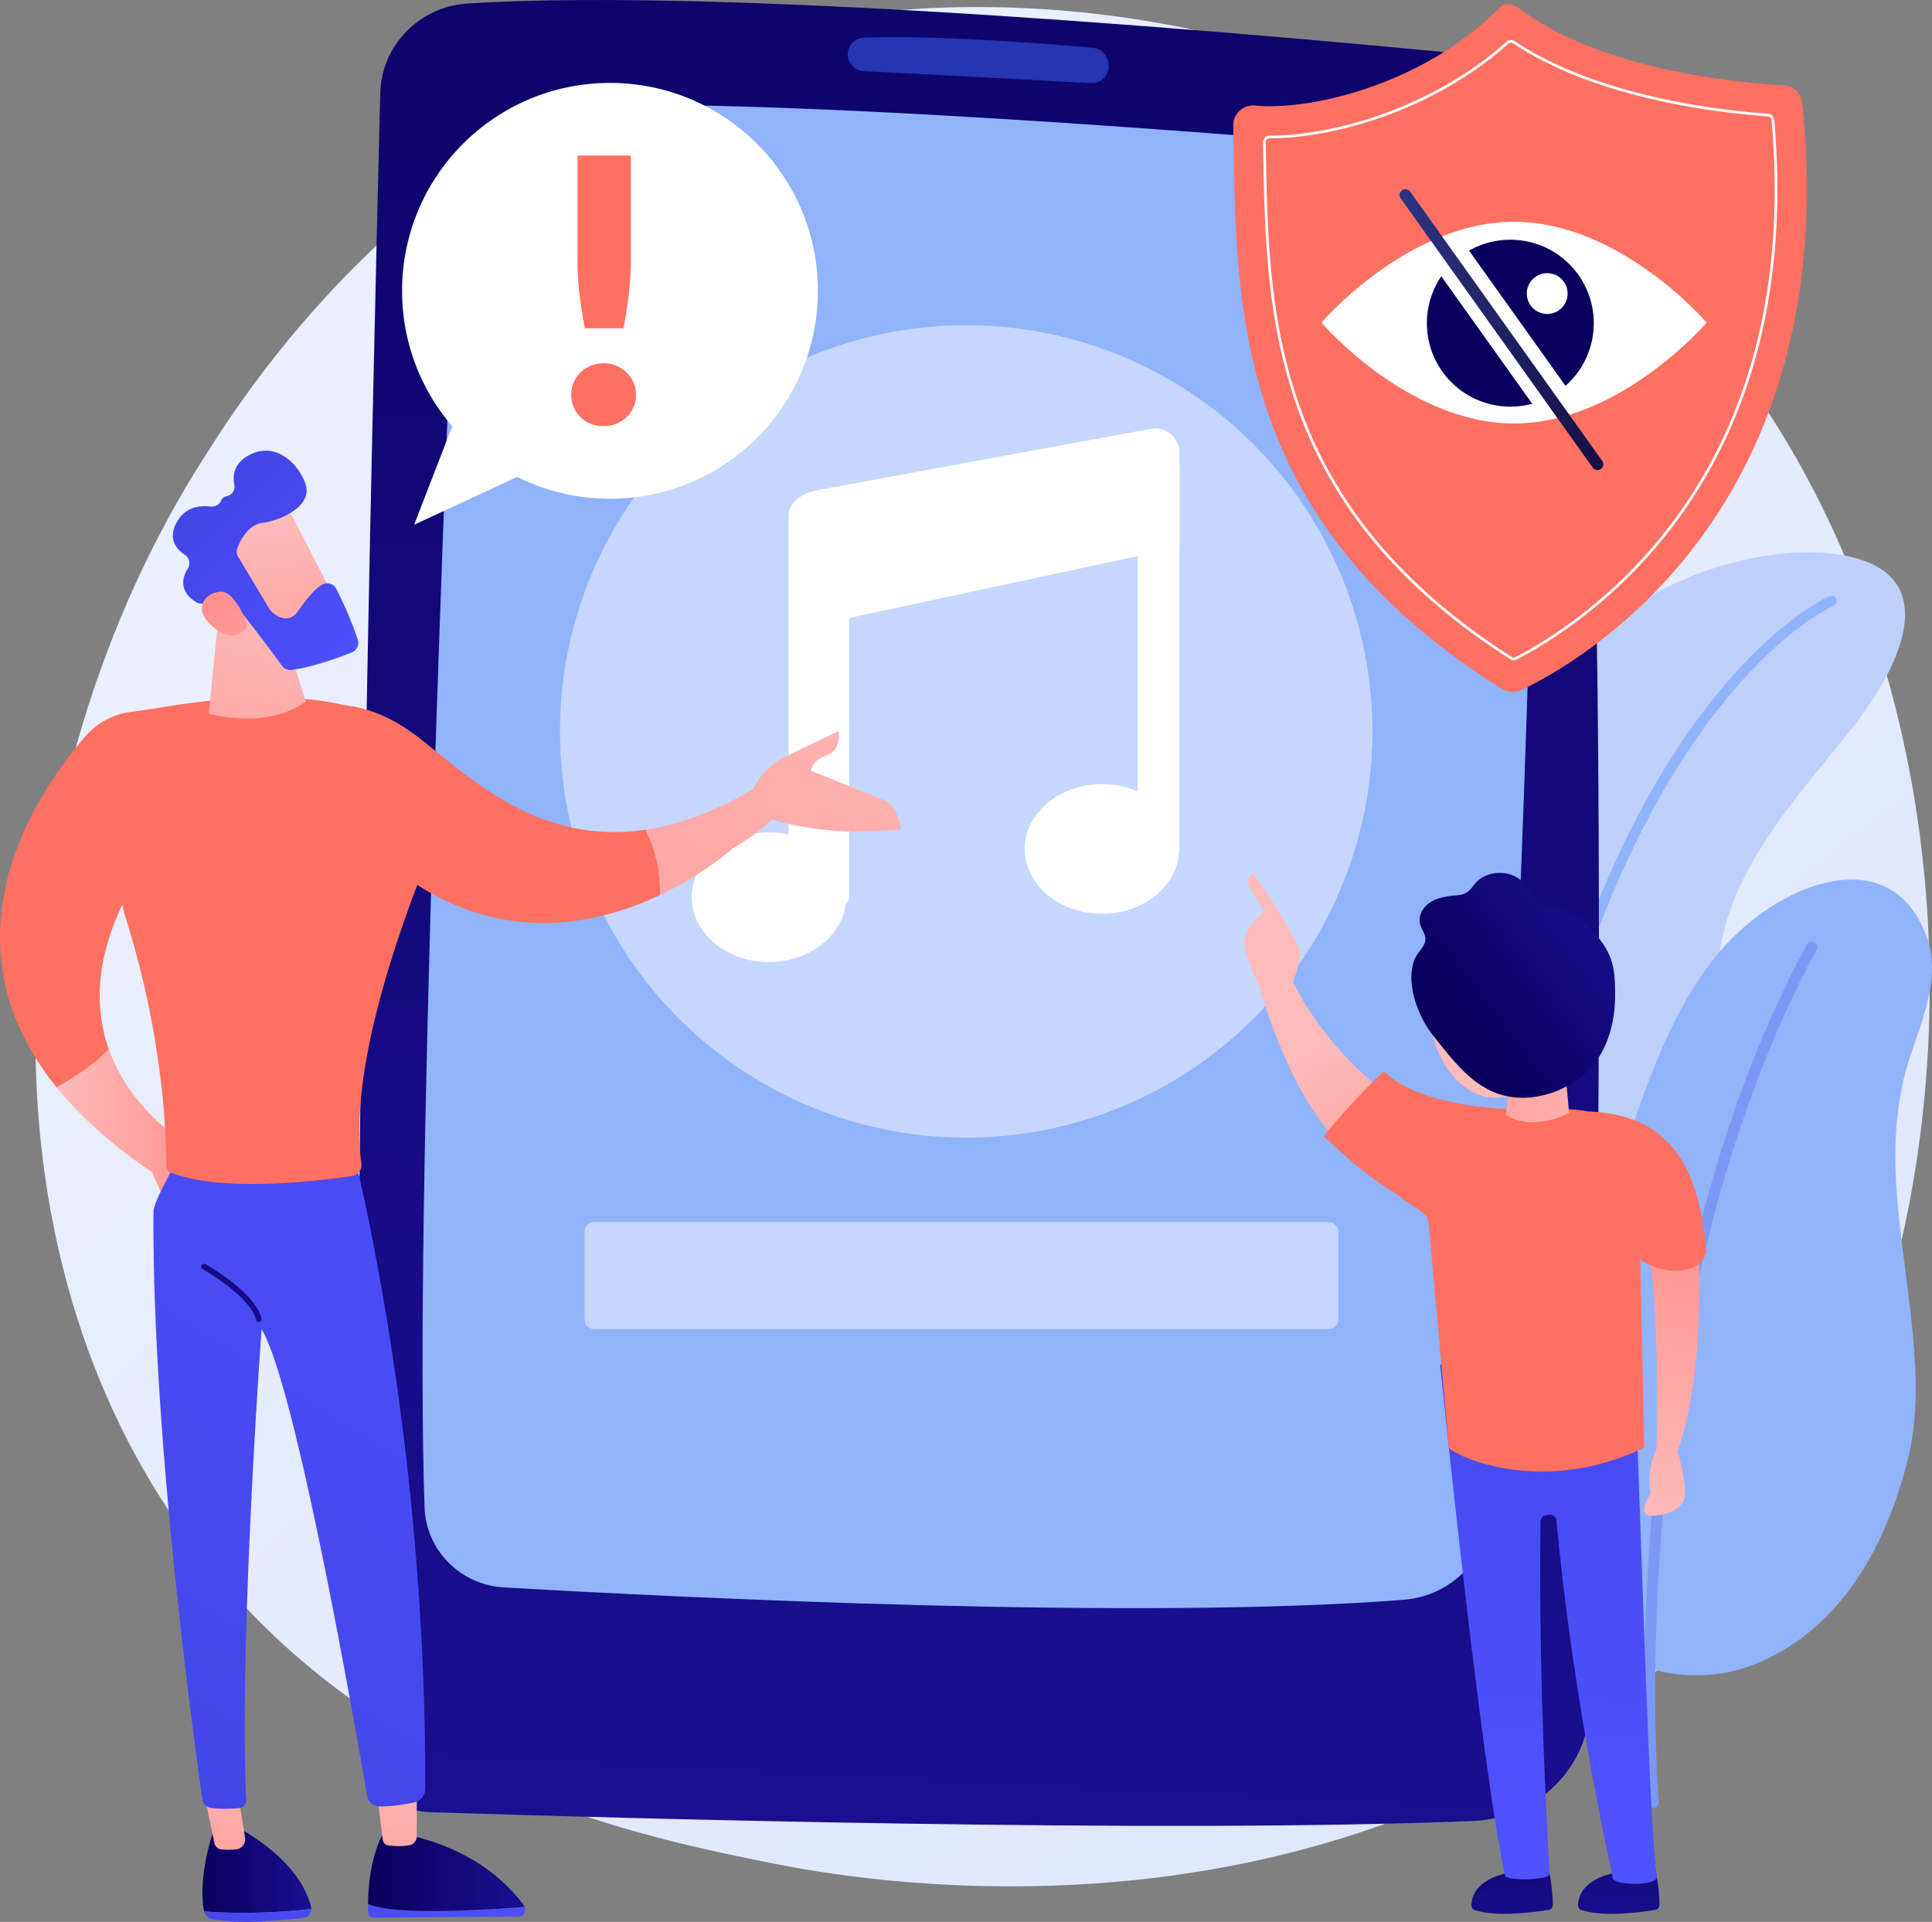 <svg xmlns="http://www.w3.org/2000/svg" xmlns:xlink="http://www.w3.org/1999/xlink" viewBox="0 0 2814.797 2800">
  <rect x="0" y="0" width="2814.797" height="2800" fill="#808080" stroke="none"/>
  <defs>
    <style>
      .cls-1 {
        fill: url(#linear-gradient);
      }

      .cls-2 {
        fill: #bdd0fb;
      }

      .cls-3 {
        fill: #91b3fa;
      }

      .cls-4 {
        fill: #7d97f4;
      }

      .cls-5 {
        fill: url(#linear-gradient-2);
      }

      .cls-6 {
        fill: #3f67f9;
        opacity: 0.5;
      }

      .cls-7, .cls-8 {
        fill: #fff;
      }

      .cls-7 {
        opacity: 0.47;
      }

      .cls-9 {
        fill: url(#linear-gradient-3);
      }

      .cls-10 {
        fill: url(#linear-gradient-4);
      }

      .cls-11 {
        fill: url(#linear-gradient-5);
      }

      .cls-12 {
        fill: url(#linear-gradient-6);
      }

      .cls-13 {
        fill: url(#linear-gradient-7);
      }

      .cls-14 {
        fill: url(#linear-gradient-8);
      }

      .cls-15 {
        fill: url(#linear-gradient-9);
      }

      .cls-16 {
        fill: url(#linear-gradient-10);
      }

      .cls-17 {
        fill: url(#linear-gradient-11);
      }

      .cls-18 {
        fill: url(#linear-gradient-12);
      }

      .cls-19 {
        fill: url(#linear-gradient-13);
      }

      .cls-20 {
        fill: url(#linear-gradient-14);
      }

      .cls-21 {
        fill: url(#linear-gradient-15);
      }

      .cls-22 {
        fill: url(#linear-gradient-16);
      }

      .cls-23 {
        fill: url(#linear-gradient-17);
      }

      .cls-24 {
        fill: url(#linear-gradient-18);
      }

      .cls-25 {
        fill: url(#linear-gradient-19);
      }

      .cls-26 {
        fill: url(#linear-gradient-20);
      }

      .cls-27 {
        fill: url(#linear-gradient-21);
      }

      .cls-28 {
        fill: url(#linear-gradient-22);
      }

      .cls-29 {
        fill: url(#linear-gradient-23);
      }

      .cls-30 {
        fill: url(#linear-gradient-24);
      }

      .cls-31, .cls-32, .cls-36, .cls-37, .cls-38, .cls-39, .cls-40, .cls-41, .cls-42, .cls-43 {
        fill-rule: evenodd;
      }

      .cls-31 {
        fill: url(#linear-gradient-25);
      }

      .cls-32 {
        fill: url(#linear-gradient-26);
      }

      .cls-33 {
        fill: url(#linear-gradient-27);
      }

      .cls-34 {
        fill: url(#linear-gradient-28);
      }

      .cls-35 {
        fill: url(#linear-gradient-29);
      }

      .cls-36 {
        fill: url(#linear-gradient-30);
      }

      .cls-37 {
        fill: url(#linear-gradient-31);
      }

      .cls-38 {
        fill: url(#linear-gradient-32);
      }

      .cls-39 {
        fill: url(#linear-gradient-33);
      }

      .cls-40 {
        fill: url(#linear-gradient-34);
      }

      .cls-41 {
        fill: url(#linear-gradient-35);
      }

      .cls-42 {
        fill: url(#linear-gradient-36);
      }

      .cls-43 {
        fill: url(#linear-gradient-37);
      }
    </style>
    <linearGradient id="linear-gradient" x1="3157.313" y1="3567.751" x2="708.797" y2="526.849" gradientUnits="userSpaceOnUse">
      <stop offset="0" stop-color="#dae3fe"/>
      <stop offset="1" stop-color="#e9effd"/>
    </linearGradient>
    <linearGradient id="linear-gradient-2" x1="1554.41" y1="-1050.84" x2="1364.601" y2="2718.173" gradientUnits="userSpaceOnUse">
      <stop offset="0" stop-color="#09005d"/>
      <stop offset="1" stop-color="#1a0f91"/>
    </linearGradient>
    <linearGradient id="linear-gradient-3" x1="1365.736" y1="-748.698" x2="1040.353" y2="30.865" gradientUnits="userSpaceOnUse">
      <stop offset="0" stop-color="#ff928e"/>
      <stop offset="1" stop-color="#fe7062"/>
    </linearGradient>
    <linearGradient id="linear-gradient-4" x1="3066.574" y1="-1105.44" x2="2646.288" y2="-386.887" xlink:href="#linear-gradient-3"/>
    <linearGradient id="linear-gradient-5" x1="2380.486" y1="-197.845" x2="2586.576" y2="-963.324" gradientTransform="translate(977.434 -1418.049) rotate(45)" xlink:href="#linear-gradient-2"/>
    <linearGradient id="linear-gradient-6" x1="2039.149" y1="480.233" x2="2335.863" y2="480.233" gradientUnits="userSpaceOnUse">
      <stop offset="0" stop-color="#2b3582"/>
      <stop offset="1" stop-color="#150e42"/>
    </linearGradient>
    <linearGradient id="linear-gradient-7" x1="850.19" y1="1637.437" x2="1061.537" y2="1637.437" gradientTransform="translate(-767.769)" gradientUnits="userSpaceOnUse">
      <stop offset="0" stop-color="#febbba"/>
      <stop offset="1" stop-color="#ff928e"/>
    </linearGradient>
    <linearGradient id="linear-gradient-8" x1="1062.697" y1="2724.769" x2="1221.174" y2="2724.769" gradientTransform="translate(-767.769)" xlink:href="#linear-gradient-2"/>
    <linearGradient id="linear-gradient-9" x1="1459.435" y1="2537.812" x2="882.892" y2="2990.515" gradientTransform="translate(-767.769)" gradientUnits="userSpaceOnUse">
      <stop offset="0" stop-color="#4f52ff"/>
      <stop offset="1" stop-color="#4042e2"/>
    </linearGradient>
    <linearGradient id="linear-gradient-10" x1="1106.767" y1="2544.351" x2="1076.495" y2="2808.543" xlink:href="#linear-gradient-7"/>
    <linearGradient id="linear-gradient-11" x1="1561.854" y1="2668.249" x2="985.311" y2="3120.952" xlink:href="#linear-gradient-9"/>
    <linearGradient id="linear-gradient-12" x1="1304.015" y1="2728.984" x2="1532.139" y2="2728.984" gradientTransform="translate(-767.769)" xlink:href="#linear-gradient-2"/>
    <linearGradient id="linear-gradient-13" x1="1353.354" y1="2572.605" x2="1323.082" y2="2836.796" xlink:href="#linear-gradient-7"/>
    <linearGradient id="linear-gradient-14" x1="1713.035" y1="1364.506" x2="744.832" y2="2866.892" xlink:href="#linear-gradient-9"/>
    <linearGradient id="linear-gradient-15" x1="1225.438" y1="-807.258" x2="900.056" y2="-27.695" xlink:href="#linear-gradient-3"/>
    <linearGradient id="linear-gradient-16" x1="1173.644" y1="855.444" x2="1058.06" y2="1354.93" xlink:href="#linear-gradient-7"/>
    <linearGradient id="linear-gradient-17" x1="-199.001" y1="-344.163" x2="-404.061" y2="-72.885" gradientTransform="translate(773.701 849.744) rotate(-46.73)" xlink:href="#linear-gradient-7"/>
    <linearGradient id="linear-gradient-18" x1="565.945" y1="991.42" x2="245.929" y2="664.736" gradientTransform="matrix(1, 0, 0, 1, 0, 0)" xlink:href="#linear-gradient-9"/>
    <linearGradient id="linear-gradient-19" x1="-499.333" y1="-129.332" x2="-334.858" y2="-298.078" gradientTransform="translate(773.701 849.744) rotate(-46.73)" xlink:href="#linear-gradient-7"/>
    <linearGradient id="linear-gradient-20" x1="1040.594" y1="-884.419" x2="715.211" y2="-104.856" xlink:href="#linear-gradient-3"/>
    <linearGradient id="linear-gradient-21" x1="1170.043" y1="1767.913" x2="1088.859" y2="1912.395" gradientTransform="translate(-767.769)" xlink:href="#linear-gradient-2"/>
    <linearGradient id="linear-gradient-22" x1="1479.61" y1="-701.171" x2="1154.227" y2="78.393" xlink:href="#linear-gradient-3"/>
    <linearGradient id="linear-gradient-23" x1="1313.648" y1="843.24" x2="606.339" y2="1748.18" gradientTransform="matrix(1, 0, 0, 1, 0, 0)" xlink:href="#linear-gradient-7"/>
    <linearGradient id="linear-gradient-24" x1="1408.309" y1="917.225" x2="700.998" y2="1822.168" gradientTransform="matrix(1, 0, 0, 1, 0, 0)" xlink:href="#linear-gradient-7"/>
    <linearGradient id="linear-gradient-25" x1="4416.301" y1="2216.976" x2="4464.434" y2="1777.761" gradientTransform="translate(-2023.178)" xlink:href="#linear-gradient-7"/>
    <linearGradient id="linear-gradient-26" x1="4444.833" y1="2220.113" x2="4492.977" y2="1780.801" gradientTransform="translate(-2023.178)" xlink:href="#linear-gradient-7"/>
    <linearGradient id="linear-gradient-27" x1="-2749.474" y1="1531.693" x2="-2863.008" y2="1314.743" gradientTransform="matrix(-1, 0, 0, 1, -606.97, 0)" xlink:href="#linear-gradient-7"/>
    <linearGradient id="linear-gradient-28" x1="4449.489" y1="1921.405" x2="4645.253" y2="2366.811" gradientTransform="translate(-2026.282 -1296.679) rotate(12.773)" xlink:href="#linear-gradient-7"/>
    <linearGradient id="linear-gradient-29" x1="3901.896" y1="2611.209" x2="4053.59" y2="2956.347" gradientTransform="translate(-2430.442 -217.982) rotate(-12.157)" xlink:href="#linear-gradient-7"/>
    <linearGradient id="linear-gradient-30" x1="2449.059" y1="2586.358" x2="2472.394" y2="2826.37" gradientTransform="translate(-263.971)" xlink:href="#linear-gradient-2"/>
    <linearGradient id="linear-gradient-31" x1="2639.319" y1="2525.856" x2="2620.152" y2="2807.537" gradientTransform="translate(-263.971)" xlink:href="#linear-gradient-2"/>
    <linearGradient id="linear-gradient-32" x1="2504.811" y1="2726.221" x2="2559.81" y2="1406.22" gradientTransform="translate(-263.971)" xlink:href="#linear-gradient-9"/>
    <linearGradient id="linear-gradient-33" x1="2073.517" y1="-9946.525" x2="1748.134" y2="-9166.96" gradientTransform="matrix(-1, 0, 0, 1, -606.97, 0)" xlink:href="#linear-gradient-3"/>
    <linearGradient id="linear-gradient-34" x1="-2838.845" y1="593.574" x2="-2881.324" y2="253.737" gradientTransform="matrix(-0.94, -0.341, -0.341, 0.94, -428.774, 38.496)" xlink:href="#linear-gradient-7"/>
    <linearGradient id="linear-gradient-35" x1="-2546.325" y1="1561.851" x2="-2185.975" y2="1618.291" gradientTransform="matrix(-1, 0, 0, 1, -160.578, 0)" xlink:href="#linear-gradient-7"/>
    <linearGradient id="linear-gradient-36" x1="-2941.421" y1="123.388" x2="-3062.319" y2="-107.635" gradientTransform="matrix(-0.901, -0.434, -0.434, 0.901, -459.847, 97.215)" xlink:href="#linear-gradient-2"/>
    <linearGradient id="linear-gradient-37" x1="1891.229" y1="-10022.58" x2="1565.846" y2="-9243.016" gradientTransform="matrix(-1, 0, 0, 1, -606.97, 0)" xlink:href="#linear-gradient-3"/>
  </defs>
  <g id="katman_2" data-name="katman 2">
    <g id="Illustration">
      <g>
        <path class="cls-1" d="M2491.533,2363.099c-56.67,58.912-110.291,96.904-152.656,126.921-497.99,352.836-1087.244,249.986-1212.477,224.869-184.93-37.09-542.396-108.783-800.837-408.896-391-454.046-330.116-1169.383-26.829-1641.587,55.476-86.374,348.515-565.771,944.115-642.651,360.451-46.527,780.621,47.312,1084.897,299.041C2966.448,849.195,2920.979,1916.657,2491.533,2363.099Z"/>
        <g>
          <g>
            <path class="cls-2" d="M2514.837,1536.661c-11.594-48.38-16.743-97.617-9.445-148.627,18.387-128.527,116.814-230.471,194.149-328.742,71.078-90.319,140.01-232.351-29.92-252.708-135.381-16.218-349.89,67.159-397.624,202.532-56.492,160.221-74.29,370.703-200.903,501.074-177.126,182.383-179.902,146.632-255.737,499.339-32.404,150.709,32.81,250.579,118.133,315.539,134.672,102.532,320.063,109.411,464.763,17.152,127.834-81.505,222.477-216.629,233.116-369.285C2642.113,1818.758,2549.564,1681.549,2514.837,1536.661Z"/>
            <path class="cls-3" d="M2158.744,2650.932a7.453,7.453,0,0,1-5.974-7.087c-11.412-348.964,8.255-659.277,58.452-922.318,40.217-210.75,100.029-391.866,177.768-538.326,69.375-130.696,140.544-209.114,188.032-251.886,51.887-46.736,87.058-62.178,88.531-62.811a7.49,7.49,0,0,1,9.914,3.953,7.695,7.695,0,0,1-4.083,9.984h0c-.344.151-35.067,15.513-85.451,61.132-46.553,42.151-116.361,119.472-184.557,248.468-76.754,145.177-135.832,324.801-175.593,533.887-49.737,261.55-69.202,570.138-57.852,917.197a7.685,7.685,0,0,1-9.187,7.808Z"/>
          </g>
          <g>
            <path class="cls-3" d="M2779.36,2127.383c28.792-113.083-3.455-248.801-14.532-372.133-5.856-65.209-5.497-129.364,11.244-193.016,16.644-63.286,54.876-129.905,31.189-196.592-47.732-134.349-194.18-88.389-283.798,1.419-103.996,104.217-146.266,286.039-194.701,424.614-29.198,83.54-69.475,168.294-88.67,254.376-31.799,142.603-6.312,245.9,60.638,320.151,64.213,71.218,169.717,94.305,259.508,56.938C2641.352,2389.382,2732.913,2309.808,2779.36,2127.383Z"/>
            <path class="cls-4" d="M2408.101,2633.808a7.94,7.94,0,0,1-7.33-7.037c-.154-1.77-15.068-179.771,5.948-421.579,19.407-223.287,74.294-548.352,225.569-828.942a8.233,8.233,0,0,1,10.826-3.243,7.477,7.477,0,0,1,3.539,10.273c-82.844,153.66-188.935,421.229-223.881,823.312-20.91,240.579-6.102,417.335-5.95,419.091a7.669,7.669,0,0,1-7.369,8.143A8.965,8.965,0,0,1,2408.101,2633.808Z"/>
          </g>
        </g>
        <g>
          <path class="cls-5" d="M554.017,135.587c-10.668,423.831-45.265,1885.785-28.749,2403.858,1.75,54.885,46.42,98.937,102.142,100.734,275.6,8.883,1068.422,31.398,1519.21,12.77,93.892-3.88,168.557-78.788,170.506-171.329,9.368-444.865,30.035-1696.103-19.089-2269.295-5.886-68.677-60.613-123.367-130.239-130.228C1867.656,52.523,1070.489-19.766,681.036,5.126,610.798,9.616,555.761,66.281,554.017,135.587Z"/>
          <path class="cls-3" d="M666,267.28c-15.053,347.115-62.531,1501.885-47.462,1928.894,2.202,62.413,52.146,112.879,115.443,116.528,260.613,15.021,929.062,48.144,1311.318,17.994,68.831-5.428,122.844-60.256,126.559-128.171,19.372-354.13,74.991-1429.382,60.546-1851.607-2.305-67.356-55.278-122.365-123.428-128.392-281.942-24.933-1006.064-84.258-1330.894-66.802C717.105,159.002,668.607,207.186,666,267.28Z"/>
          <path class="cls-6" d="M1235.131,79.184v.001a24.567,24.567,0,0,0,23.475,24.41c65.095,3.357,248.469,12.859,330.42,17.542,16.158.923,28.84-13.383,25.776-29.036l-.524-2.671a24.663,24.663,0,0,0-22.083-19.713c-55.395-5-222.548-18.862-333.297-14.969A24.547,24.547,0,0,0,1235.131,79.184Z"/>
        </g>
        <g>
          <g>
            <circle class="cls-7" cx="1407.651" cy="1065.626" r="591.887"/>
            <g>
              <g>
                <path class="cls-8" d="M1193.071,1321.41c-19.449,0-44.062-15.765-44.062-35.214V750.15c0-19.449,24.613-35.215,44.062-35.215,19.449,0,44.062,15.766,44.062,35.215v555.494C1237.133,1325.094,1212.52,1321.41,1193.071,1321.41Z"/>
                <path class="cls-8" d="M1232.746,1307.197c0,52.149-50.364,94.424-112.49,94.424-62.128,0-112.493-42.275-112.493-94.424,0-52.148,50.365-94.424,112.493-94.424C1182.382,1212.773,1232.746,1255.049,1232.746,1307.197Z"/>
              </g>
              <g>
                <path class="cls-8" d="M1687.924,1250.981c-19.449,0-30.505-15.766-30.505-35.215V679.722c0-19.45,11.055-35.215,30.505-35.215,19.449,0,30.505,15.765,30.505,35.215v555.493C1718.428,1254.664,1707.373,1250.981,1687.924,1250.981Z"/>
                <ellipse class="cls-8" cx="1605.435" cy="1236.768" rx="112.492" ry="94.423"/>
              </g>
              <path class="cls-8" d="M1186.292,911.224l532.136-114.121V659.337a35.411,35.411,0,0,0-12.911-27.021,34.901,34.901,0,0,0-28.742-7.567l-490.483,90.185Z"/>
            </g>
          </g>
          <rect class="cls-7" x="851.571" y="1780.424" width="1098.289" height="155.839" rx="13.582"/>
        </g>
        <g>
          <circle class="cls-8" cx="888.712" cy="423.721" r="302.916"/>
          <polygon class="cls-8" points="669.154 594.461 603.351 764.528 765.881 689.026 669.154 594.461"/>
          <path class="cls-9" d="M832.247,575.024a44.502,44.502,0,0,1,3.619-17.956,45.454,45.454,0,0,1,9.917-14.475,48.964,48.964,0,0,1,52.13-9.783,49.037,49.037,0,0,1,15.011,9.783,44.341,44.341,0,0,1,13.67,32.43,45.457,45.457,0,0,1-3.619,18.093,43.902,43.902,0,0,1-10.051,14.605,46.959,46.959,0,0,1-15.011,9.652,48.667,48.667,0,0,1-18.492,3.481,49.363,49.363,0,0,1-18.761-3.481,45.344,45.344,0,0,1-14.877-9.652,44.886,44.886,0,0,1-9.917-14.605A45.458,45.458,0,0,1,832.247,575.024Zm86.841-348.437V379.898a405.531,405.531,0,0,1-2.948,48.92q-2.955,24.254-7.774,49.45h-56.285q-4.824-25.196-7.774-49.45a404.857,404.857,0,0,1-2.948-48.92V226.587Z"/>
        </g>
        <g>
          <g>
            <path class="cls-10" d="M1805.882,161.452a28.815,28.815,0,0,1,22.277-7.668c87.5,7.869,250.752-34.279,357.447-143.448,7.409-7.58,20.913-3.296,29.405,3.05,118.659,88.685,315.352,107.051,383.633,110.806a28.808,28.808,0,0,1,27.043,25.805c62.095,599.735-328.388,817.058-409.375,855.419a28.88,28.88,0,0,1-27.591-1.594c-403.634-251.417-386.368-578.379-391.951-820.641A28.853,28.853,0,0,1,1805.882,161.452Z"/>
            <path class="cls-8" d="M2205.39,961.854a9.627,9.627,0,0,1-5.176-1.508c-154.743-98.921-255.599-217.181-308.332-361.538-47.096-128.929-49.4-260.213-51.435-376.043l-.276-15.443a9.451,9.451,0,0,1,2.724-6.845,9.554,9.554,0,0,1,6.868-2.872h.004c95.832,0,239.671-42.315,345.169-136.848a9.56,9.56,0,0,1,11.666-.842c115.918,76.914,281.266,99.31,369.512,105.813a9.524,9.524,0,0,1,8.813,8.706c20.512,234.007-28.161,431.887-144.666,588.144-87.015,116.697-190.194,177.502-230.518,198.228h0A9.534,9.534,0,0,1,2205.39,961.854Zm2.559-4.543.898,1.748-.898-1.748c40.08-20.6,142.642-81.043,229.163-197.081,115.91-155.461,164.326-352.435,143.902-585.452a5.613,5.613,0,0,0-5.188-5.132c-88.63-6.532-254.734-29.047-371.396-106.458a5.629,5.629,0,0,0-6.874.497c-106.27,95.225-251.21,137.849-347.709,137.849h-.002a5.699,5.699,0,0,0-4.148,1.698,5.534,5.534,0,0,0-1.598,4.017l.276,15.443c2.028,115.525,4.328,246.458,51.197,374.769,52.425,143.517,152.765,261.134,306.758,359.573A5.668,5.668,0,0,0,2207.949,957.311Z"/>
          </g>
          <g>
            <g>
              <path class="cls-8" d="M1925.206,470.036s125.65,146.901,280.646,146.901,280.646-146.901,280.646-146.901-125.65-146.901-280.646-146.901S1925.206,470.036,1925.206,470.036Z"/>
              <circle class="cls-11" cx="2200.454" cy="470.842" r="121.606" transform="translate(311.562 1693.863) rotate(-45)"/>
            </g>
            <circle class="cls-8" cx="2254.172" cy="427.689" r="29.738" transform="translate(357.81 1719.208) rotate(-45)"/>
          </g>
          <path class="cls-8" d="M2291.541,577.11l-162.791-228.218c-7.1,3.763-38.77,26.507-45.534,30.327l161.749,226.755C2252.346,602.875,2284.397,580.641,2291.541,577.11Z"/>
          <path class="cls-12" d="M2327.395,684.811a8.461,8.461,0,0,1-6.905-3.552l-279.765-392.208a8.474,8.474,0,1,1,13.796-9.844l279.765,392.208a8.473,8.473,0,0,1-6.891,13.396Z"/>
        </g>
        <g>
          <path class="cls-13" d="M158.491,1528.513c-21.681,23.142-53.605,43.14-76.069,55.61,33.548,41.468,78.944,82.996,139.04,123.643l17.199,38.596,55.108-66.047S194.886,1631.106,158.491,1528.513Z"/>
          <path class="cls-14" d="M453.402,2781.198a13.655,13.655,0,0,0-.364-3.581c-17.849-70.764-106.439-114.84-106.439-114.84l-35.105,2.751c-20.185,62.371-17.591,100.623-14.349,117.662.089.477.234.932.361,1.394C326.465,2787.171,386.07,2788.861,453.402,2781.198Z"/>
          <path class="cls-15" d="M297.507,2784.584c1.564,5.689,5.764,10.12,11.14,11.251,41.194,8.663,106.667,1.691,134.156-1.903,6.065-.793,10.498-6.402,10.599-12.734C386.07,2788.861,326.465,2787.171,297.507,2784.584Z"/>
          <path class="cls-16" d="M297.378,2613.241l14.868,71.575c1.09,5.244,5.12,9.172,10.001,9.63a99.211,99.211,0,0,0,23.034-.367c7.671-1.127,13.012-8.922,11.652-17.287l-10.334-63.552Z"/>
          <path class="cls-17" d="M605.438,2783.866c-38.771-1.086-58.825-5.652-69.191-9.889-.025,3.854-.003,7.778.122,11.843.134,4.341,3.35,7.81,7.306,7.784l212.877-1.374c6.794-.045,10.764-7.923,7.819-14.152C736.459,2780.383,665.371,2785.542,605.438,2783.866Z"/>
          <path class="cls-18" d="M764.371,2778.077a9.844,9.844,0,0,0-.842-1.605c-18.8-26.269-66.683-78.578-161.299-101.265l-45.39-1.433s-20.211,35.13-20.592,100.202c10.367,4.237,30.42,8.803,69.191,9.889C665.371,2785.542,736.459,2780.383,764.371,2778.077Z"/>
          <path class="cls-19" d="M548.422,2604.985c.504,3.383,6.726,54.805,9.134,74.743a9.875,9.875,0,0,0,8.331,8.921c7.729.923,20.236,1.764,31.178-.479,5.903-1.211,10.176-6.881,10.176-13.475v-80.718Z"/>
          <path class="cls-20" d="M512.007,1666.554s109.478,416.055,107.499,939.621a20.268,20.268,0,0,1-16.079,19.751c-13.765,2.899-33.999,6.341-50.75,5.872a18.807,18.807,0,0,1-17.921-15.701c-15.35-90.021-103.443-597.154-153.635-679.486,0,0-33.022,451.676-22.467,686.008a11.107,11.107,0,0,1-9.799,11.551,186.515,186.515,0,0,1-40.743-.113,14.867,14.867,0,0,1-13.243-12.617c-10.934-76.188-73.868-529.682-71.193-856.362.151-18.422,48.719-98.523,48.719-98.523Z"/>
          <path class="cls-21" d="M664.264,1163.024a455.528,455.528,0,0,1-46.354-70.744c-18.185-34.357-1.463,22.24-6.431-16.557-136.179-98.271-341.238-48.53-420.558-38.538a105.934,105.934,0,0,0-66.935,35.933c-67.969,78.657-217.117,294.007-41.565,511.004,22.464-12.47,54.388-32.468,76.069-55.61-19.422-54.75-21.012-124.716,19.691-210.512a200.603,200.603,0,0,0,5.2,20.158c56.101,177.732,59.094,325.632,58.969,359.719a11.255,11.255,0,0,0,7.059,10.518c73.835,29.587,215.964,11.978,263.675,4.868a16.046,16.046,0,0,0,13.424-18.21c-23.416-169.642,96.757-448.71,128.497-518.608A46.438,46.438,0,0,1,664.264,1163.024Z"/>
          <path class="cls-22" d="M318.537,894.34l-14.23,145.386s81.788,24.634,141.274-17.338l-41.818-132.134Z"/>
          <g>
            <path class="cls-23" d="M413.439,728.634c1.968,1.853,83.075,161.129,83.075,161.129L404.586,934.141l-99.302-139.54S380.484,697.613,413.439,728.634Z"/>
            <path class="cls-24" d="M345.959,798.465a14.689,14.689,0,0,0,1.103,12.878l45.849,76.429a14.292,14.292,0,0,0,2.514,3.13c5.458,5.08,24.132,19.856,38.569-.261,12.305-17.146,23.849-32.734,36.22-39.163a14.652,14.652,0,0,1,19.781,6.512c7.553,14.972,22.186,45.492,31.378,74.432a14.594,14.594,0,0,1-8.494,17.899c-18.614,7.542-55.404,21.18-88.05,25.686a14.658,14.658,0,0,1-13.863-5.894c-14.046-19.241-53.633-73.013-67.144-86.474-12.552-12.505-35.719-7.789-46.158-4.789a14.74,14.74,0,0,1-11.714-1.537c-10.592-6.379-29.074-22.265-12.166-49.162a14.677,14.677,0,0,0-4.539-19.936c-11.824-7.779-24.656-22.38-12.431-46.024,12.376-23.936,34.476-26.085,49.528-24.245,6.66.815,13.421-2.679,15.976-8.882a9.697,9.697,0,0,1,7.566-5.96c7.889-1.601,13.067-8.815,11.518-16.714-2.655-13.545-.655-31.141,20.971-43.031,39.665-21.808,74.408,13.726,83.243,43.722,8.835,29.997-35.513,51.195-63.41,54.733C361.715,764.412,350.479,786.776,345.959,798.465Z"/>
            <path class="cls-25" d="M361.042,911.707s-17.637-51.607-40.214-49.712c-22.578,1.895-40.346,24.385-12.366,49.669C343.265,943.112,361.042,911.707,361.042,911.707Z"/>
          </g>
          <path class="cls-26" d="M170.737,1304.708c-29.759-81.441-18.964-179.784-18.851-180.767l8.2.937c-.109.966-10.675,97.421,18.407,176.996Z"/>
          <path class="cls-27" d="M377.096,1926.006a4.123,4.123,0,0,1-3.99-3.092c-9.079-35.015-77.062-73.496-77.747-73.88a4.128,4.128,0,0,1,4.04-7.2c2.923,1.639,71.74,40.595,81.697,79.009a4.131,4.131,0,0,1-3.999,5.164Z"/>
          <g>
            <path class="cls-28" d="M940.688,1208.747c-154.02,23.11-254.406-74.072-329.21-133.024-98.761-77.832-175.616-39.966-175.616-39.966l105.324,201.012c157.287,148.299,318.554,115.366,420.222,67.309A196.036,196.036,0,0,0,940.688,1208.747Z"/>
            <path class="cls-29" d="M1157.162,1116.859l-51.076,27.486c-61.256,37.295-116.07,57.002-165.398,64.403a196.036,196.036,0,0,1,20.72,95.331c64.72-30.591,105.294-67.309,105.294-67.309C1182.408,1167.775,1157.162,1116.859,1157.162,1116.859Z"/>
          </g>
          <path class="cls-30" d="M1307.631,1188.834a37.675,37.675,0,0,0-22.023-24.101l-103.658-41.685s-1.565-13.294,21.901-22.328c23.468-9.034,17.981-35.316,17.981-35.316s-32.059,14.625-78.995,37.82c-26.841,13.265-41.901,36.686-49.888,54.316l26.684,35.093c63.887,19.192,128.534,22.862,193.731,15.249Z"/>
        </g>
        <g>
          <g>
            <path class="cls-31" d="M2471.712,1775.012s20.034,203.962-27.926,340.538h-30.355s7.286-256.802-19.427-322.736C2367.292,1726.879,2471.712,1775.012,2471.712,1775.012Z"/>
            <path class="cls-32" d="M2432.748,2091.484l11.038,24.066s12.749,37.304,10.927,62.573c-1.821,25.27-37.639,30.685-49.781,30.083-12.142-.601-12.749-12.634,0-32.489,0,0-9.079-37.303,13.673-73.402Z"/>
          </g>
          <ellipse class="cls-33" cx="2179.481" cy="1461.035" rx="98.068" ry="138.3"/>
          <path class="cls-34" d="M1852.224,1443.603c-2.614,4.455,13.373,15.76,28.222-1.522,2.501-9.327,17.43-48.334,13.496-57.285-20.95-47.671-67.922-112.115-67.922-112.115-12.102,7.441-6.103,18.799-6.103,18.799l21.762,35.776c-8.363,9.3-17.655,16.645-23.979,28.754a40.144,40.144,0,0,0-2.625,29.948c2.967,10.037,7.145,23.156,11.522,33.675C1834.883,1439.541,1852.224,1443.603,1852.224,1443.603Z"/>
          <path class="cls-35" d="M1876.433,1416.924s81.851,184.116,244.934,221.083c0,0-12.971,77.694-41.391,89.59,0,0-152.315,29.719-247.797-298.187Z"/>
          <path class="cls-36" d="M2255.892,2721.043s6.888,31.168,6.392,54.195c-.079,3.617-2.291,6.63-5.244,7.126-17.335,2.921-76.512,11.595-109.005.135-2.618-.924-4.405-3.884-4.323-7.194.307-12.388,7.514-41.471,66.895-48.956Z"/>
          <path class="cls-37" d="M2411.282,2721.043s6.888,31.168,6.392,54.195c-.079,3.617-2.291,6.63-5.244,7.126-17.335,2.921-76.512,11.595-109.005.135-2.618-.924-4.405-3.884-4.323-7.194.307-12.388,7.514-41.471,66.895-48.956Z"/>
          <path class="cls-38" d="M2378.588,1958.946s-228.055,9.408-280.396,29.303c0,0,58.718,580.499,94.582,744.453,1.703,7.784,64.24,6.75,64.966-2.277-10.175-176.593-15.374-348.226-13.337-512.649-.365-5.28,3.221-9.825,8.009-10.151l5.894-.939c4.991-.339,9.272,4.027,9.355,9.542,16.051,169.198,43.993,342.206,81.759,518.362-1.063,13.642,66.276,13.002,64.413-.182C2400.371,2639.182,2388.038,2083.796,2378.588,1958.946Z"/>
          <path class="cls-39" d="M2253.64,1615.837c-122.36,5.112-208.339-23.368-236.357-54.822-6.609,3.139-47.08,43.614-88.873,94.264,58.591,54.418,75.058,64.833,110.672,87.088,11.236,13.317,42.771,21.976,42.331,39.952l29.432,326.47c-.169,6.947,128.211,75.438,284.752.214l-6.864-319.929c0-20.091,10.331-38.367,26.665-48.12C2437.289,1727.882,2422.939,1608.764,2253.64,1615.837Z"/>
          <path class="cls-40" d="M2104.773,1464.021s8.477-23.698-13.126-27.921c-21.603-4.223-.994,58.702-.994,58.702Z"/>
          <path class="cls-41" d="M2277.499,1528.324l8.534,92.87s-49.461,28.641-92.013,3.602l7.558-81.116Z"/>
          <path class="cls-42" d="M2069.289,1477.975c-11.618-25.401-18.424-57.968-7.548-81.975,4.401-9.715,14.92-17.119,14.951-27.768.023-7.835-5.824-14.436-7.777-22.029-3.082-11.979,4.336-24.73,14.763-31.516s23.229-8.8,35.645-9.992c5.776-.554,11.789-1.034,16.798-3.935,5.833-3.378,9.383-9.484,13.871-14.489,17.62-19.649,52.968-19.396,70.299.503,8.936,10.26,13.787,24.763,25.974,30.912,6.697,3.379,14.499,3.571,21.865,5.049,16.958,3.405,31.729,13.754,44.142,25.7,18.573,17.873,33.413,36.508,38.225,62.184,2.552,13.618,2.558,27.562,2.555,41.414-.007,31.756-8.318,67.477-27.476,93.826-30.731,42.265-93.699,65.287-143.863,47.318-35.796-12.822-61.29-43.76-84.92-73.331-6.558-8.207-13.134-16.438-18.679-25.349A147.845,147.845,0,0,1,2069.289,1477.975Z"/>
          <path class="cls-43" d="M2485.906,1823.895c-5.384,27.148-48.618,39.165-94.562,12.96l-23.921-73.499c-32.774-32.779-36.483-89.649-51.52-143.975C2441.781,1624.523,2476.493,1712.218,2485.906,1823.895Z"/>
        </g>
      </g>
    </g>
  </g>
</svg>
